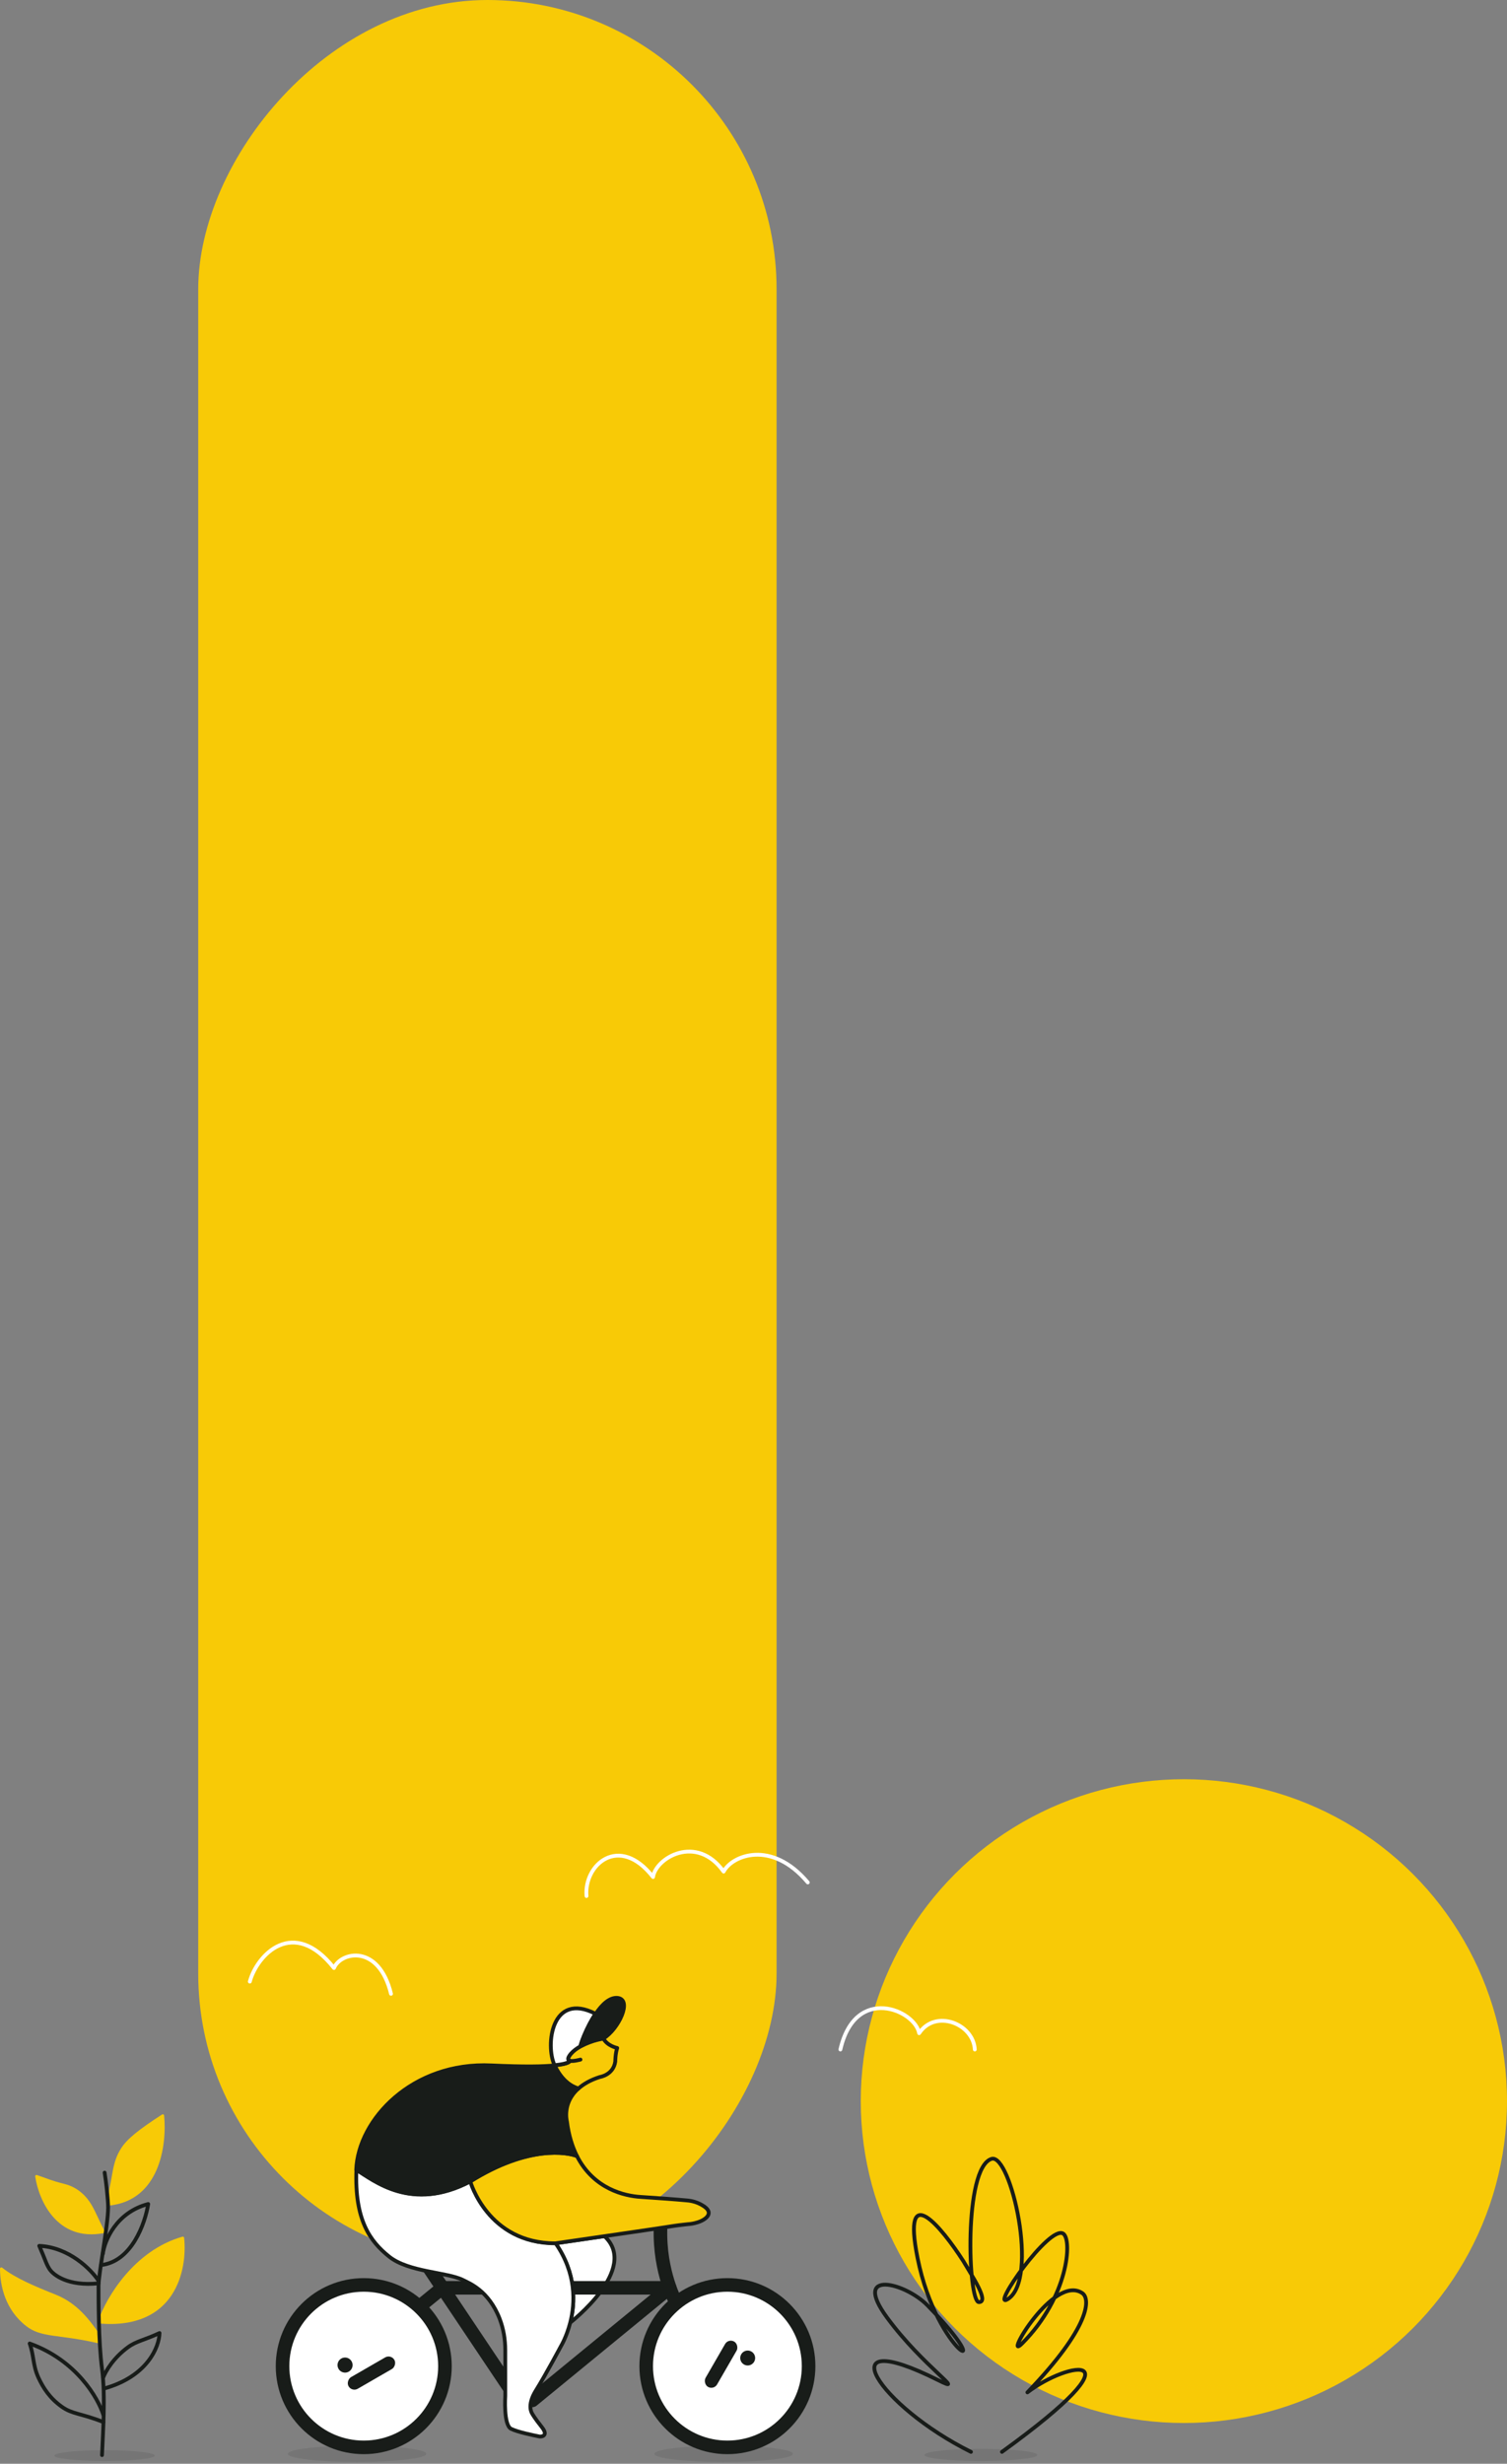 <svg width="100%" height="100%" viewBox="0 0 555 907" fill="none" xmlns="http://www.w3.org/2000/svg">
<rect x="0" y="0" width="555" height="907" fill="#808080" stroke="none"/>
<rect width="213" height="833" rx="106.5" transform="matrix(1 -8.74228e-08 -8.74228e-08 -1 73 833)" fill="#F8CA06"/>
<ellipse rx="119" ry="118.5" transform="matrix(1 -8.74228e-08 -8.74228e-08 -1 436 773.5)" fill="#F8CA06"/>
<ellipse opacity="0.1" cx="38.5" cy="904" rx="18.5" ry="2" fill="#181C19"/>
<path d="M67.184 823.41C49.354 828.479 39.207 845.805 36.31 853.992C36.292 854.045 36.283 854.098 36.283 854.155V854.896C36.283 855.155 36.492 855.372 36.75 855.393C64.641 857.637 69.091 835.671 67.804 823.818C67.772 823.517 67.475 823.327 67.184 823.41Z" fill="#F8CA06"/>
<path d="M36.604 862.105V859.365C36.604 859.261 36.572 859.16 36.512 859.076C32.957 854.078 28.511 847.944 20.555 844.762C12.967 841.726 5.666 838.691 0.824 834.842C0.494 834.579 -0.001 834.8 0 835.221C0.026 841.523 1.952 850.337 9.643 856.317C15.29 860.708 21.348 859.247 35.983 862.592C36.297 862.664 36.604 862.428 36.604 862.105Z" fill="#F8CA06"/>
<path d="M40.042 811.974C58.843 810.123 61.507 789.628 60.443 778.789C60.407 778.421 59.994 778.233 59.684 778.434C51.144 783.956 46.82 787.397 44.63 790.839C41.101 796.384 41.738 800.766 39.512 809.069C39.5 809.112 39.494 809.156 39.494 809.2V811.482C39.494 811.774 39.752 812.003 40.042 811.974Z" fill="#F8CA06"/>
<path d="M38.187 822.105C20.978 825.322 14.304 810.072 12.961 801.25C12.906 800.887 13.257 800.602 13.605 800.721C17.785 802.144 18.91 802.784 23.767 803.998C28.902 805.282 32.02 808.813 33.717 811.702C35.332 814.453 36.49 817.495 38.538 821.382C38.693 821.678 38.515 822.044 38.187 822.105Z" fill="#F8CA06"/>
<path d="M38.53 799.826C39.065 802.929 39.814 809.829 39.814 812.665C39.814 819.405 36.283 837.058 36.283 841.552C36.283 846.045 36.228 861.773 37.567 872.044C38.907 882.315 37.888 895.689 37.567 903.82" stroke="#181C19" stroke-width="1.4" stroke-linecap="round" stroke-linejoin="round"/>
<path d="M58.75 858.884L59.45 858.899C59.455 858.657 59.334 858.429 59.131 858.297C58.928 858.165 58.671 858.148 58.452 858.251L58.75 858.884ZM47.195 864.054L47.608 864.619L47.195 864.054ZM58.05 858.869C57.95 863.58 53.845 874.463 37.707 878.75L38.066 880.103C54.795 875.659 59.336 864.246 59.45 858.899L58.05 858.869ZM38.544 875.815C39.517 873.155 42.398 868.423 47.608 864.619L46.782 863.489C41.346 867.458 38.296 872.418 37.229 875.334L38.544 875.815ZM47.608 864.619C49.054 863.563 50.506 862.939 52.319 862.251C54.127 861.564 56.288 860.816 59.048 859.518L58.452 858.251C55.755 859.52 53.664 860.243 51.822 860.942C49.984 861.64 48.386 862.317 46.782 863.489L47.608 864.619Z" fill="#181C19"/>
<path d="M38.063 889.018C36.137 882.812 28.132 868.898 10.928 862.736C12.533 867.229 12.066 870.752 14.137 875.254C15.975 879.247 18.419 882.928 22.803 886.045C26.683 888.803 30.038 888.451 38.063 891.661" stroke="#181C19" stroke-width="1.4" stroke-linecap="round" stroke-linejoin="round"/>
<path d="M36.283 839.626C33.608 835.561 25.498 827.301 14.457 826.787C16.704 831.923 17 833.5 18.309 835.454C19.617 837.407 24.936 841.768 36.283 840.589" stroke="#181C19" stroke-width="1.4" stroke-linecap="round" stroke-linejoin="round"/>
<path d="M37.888 829.676C38.53 824.862 42.767 814.462 54.578 811.381C53.508 818.335 48.544 832.565 37.246 833.849" stroke="#181C19" stroke-width="1.4" stroke-linecap="round" stroke-linejoin="round"/>
<ellipse opacity="0.1" rx="20.788" ry="2.247" transform="matrix(-1 0 0 1 361.234 903.757)" fill="#181C19"/>
<path d="M357.59 902.633C323.591 885.778 303.914 855.433 345.503 876.227C356.739 881.845 339.9 871.171 326.689 853.192C313.478 835.213 333.416 840.344 341.57 848.697C369.589 877.404 345.228 867.8 337.925 831.281C332.082 802.066 346.727 819.857 354.78 832.404C357.963 837.835 364.5 847.5 360.5 847.5C356.5 847.5 354.78 798 365.167 794.762C372.16 792.582 382.929 839.241 371.073 846.45C364.605 850.383 386.516 818.92 391.573 822.291C394.944 824.539 393.491 845.656 376.403 862.743C369.099 870.047 387.978 836.899 398.602 844.203C401.599 846.263 401.748 856.451 378.376 880.722C393.546 869.11 421.812 864.429 369 902.633" stroke="#181C19" stroke-width="1.4" stroke-linecap="round" stroke-linejoin="round"/>
<ellipse opacity="0.1" cx="266.5" cy="903.349" rx="25.5" ry="3" fill="#181C19"/>
<ellipse opacity="0.1" cx="131.5" cy="903.349" rx="25.5" ry="3" fill="#181C19"/>
<path d="M210.002 855.048C211.853 847.857 212.352 836.963 204.52 825.856C204.52 825.856 213.704 824.503 222.604 823.222C235.634 835.254 210.002 855.048 210.002 855.048Z" fill="white" stroke="#181C19" stroke-width="1.4" stroke-miterlimit="10" stroke-linecap="round" stroke-linejoin="round"/>
<path d="M246.599 842.232H162.939" stroke="#181C19" stroke-width="5" stroke-miterlimit="10" stroke-linecap="round" stroke-linejoin="round"/>
<path d="M249.091 847.857C249.091 847.857 242.754 836.607 243.253 820.231" stroke="#181C19" stroke-width="5" stroke-miterlimit="10" stroke-linecap="round" stroke-linejoin="round"/>
<path d="M246.599 842.232L196.047 883.67" stroke="#181C19" stroke-width="5" stroke-miterlimit="10" stroke-linecap="round" stroke-linejoin="round"/>
<path d="M162.939 842.232L154.395 849.21" stroke="#181C19" stroke-width="5" stroke-miterlimit="10" stroke-linecap="round" stroke-linejoin="round"/>
<path d="M188.5 880.395L157.172 833.617" stroke="#181C19" stroke-width="5" stroke-miterlimit="10" stroke-linecap="round" stroke-linejoin="round"/>
<path d="M133.961 900.972C150.476 900.972 163.865 887.584 163.865 871.068C163.865 854.553 150.476 841.164 133.961 841.164C117.445 841.164 104.057 854.553 104.057 871.068C104.057 887.584 117.445 900.972 133.961 900.972Z" fill="white" stroke="#181C19" stroke-width="5" stroke-miterlimit="10" stroke-linecap="round" stroke-linejoin="round"/>
<rect x="129.611" y="880.629" width="4.945" height="19.469" rx="2.472" transform="rotate(-120 129.611 880.629)" fill="#181C19"/>
<circle cx="127.076" cy="870.674" r="2.781" transform="rotate(-120 127.076 870.674)" fill="#181C19"/>
<path d="M267.888 900.972C284.404 900.972 297.792 887.584 297.792 871.068C297.792 854.553 284.404 841.164 267.888 841.164C251.373 841.164 237.984 854.553 237.984 871.068C237.984 887.584 251.373 900.972 267.888 900.972Z" fill="white" stroke="#181C19" stroke-width="5" stroke-miterlimit="10" stroke-linecap="round" stroke-linejoin="round"/>
<rect x="268.261" y="860.8" width="4.892" height="19.263" rx="2.446" transform="rotate(30 268.261 860.8)" fill="#181C19"/>
<circle cx="275.359" cy="868.076" r="2.752" transform="rotate(30 275.359 868.076)" fill="#181C19"/>
<path d="M210.002 855.048C208.649 860.317 206.655 863.592 206.655 863.592C206.655 863.592 200.959 874.272 197.399 879.968C193.839 885.664 195.975 888.512 195.975 888.512C195.975 888.512 196.687 889.936 199.535 893.496C201.315 895.703 200.603 896.558 199.82 896.842C199.322 896.985 198.823 897.056 198.396 896.914C196.616 896.558 190.635 895.347 188.215 894.137C185.367 892.713 186.079 882.033 186.079 882.033V865.23C186.079 861.242 185.438 857.326 184.014 853.624C179.955 843.158 172.764 840.523 170.415 839.313C164.719 836.465 150.479 836.465 143.359 830.769C136.239 825.073 130.543 817.241 131.255 798.729C137.805 802.645 151.547 814.393 173.263 803.001C173.263 803.001 179.671 825.785 204.591 825.785C212.351 836.963 211.853 847.857 210.002 855.048Z" fill="white" stroke="#181C19" stroke-width="1.4" stroke-miterlimit="10" stroke-linecap="round" stroke-linejoin="round"/>
<path d="M256.78 818.167C255.641 818.523 254.502 818.736 253.291 818.807C247.311 819.448 248.094 819.519 238.695 820.872C236.915 821.157 229.867 822.154 222.604 823.222C213.704 824.503 204.519 825.856 204.519 825.856C179.599 825.856 173.191 803.072 173.191 803.072C194.551 789.615 209.005 792.321 212.494 793.745C218.688 805.92 230.151 808.412 235.847 808.768C241.401 809.124 249.091 809.694 252.864 810.05C254.858 810.192 256.851 810.762 258.631 811.83C263.615 814.678 259.699 817.312 256.78 818.167Z" fill="#F8CA06" stroke="#181C19" stroke-width="1.4" stroke-miterlimit="10" stroke-linecap="round" stroke-linejoin="round"/>
<path d="M208.792 781C209.432 786.126 210.785 790.327 212.494 793.745C209.005 792.321 194.552 789.686 173.192 803.072C151.476 814.464 137.734 802.716 131.184 798.8C131.896 780.288 151.832 758.928 181.024 760.352C193.128 760.922 200.105 760.779 204.235 760.352C207.652 767.614 212.28 768.611 212.992 768.896C206.94 774.236 208.792 781 208.792 781Z" fill="#181C19" stroke="#181C19" stroke-width="1.4" stroke-miterlimit="10" stroke-linecap="round" stroke-linejoin="round"/>
<path d="M227.304 753.944C226.592 756.08 226.592 758.928 226.592 758.928C225.88 763.912 220.896 764.624 220.896 764.624C217.336 765.763 214.844 767.258 212.993 768.896C212.281 768.54 207.653 767.543 204.235 760.352C210.003 759.782 209.86 758.714 209.86 758.714C209.077 758.501 208.863 757.789 210.216 756.151C211.142 755.012 212.423 754.086 213.776 753.374C218.475 750.882 222.249 750.526 222.249 750.526C223.744 753.232 227.304 753.944 227.304 753.944Z" stroke="#181C19" stroke-width="1.4" stroke-miterlimit="10" stroke-linecap="round" stroke-linejoin="round"/>
<path d="M209.788 758.643C210.998 758.999 213.775 758.216 213.775 758.216" stroke="#181C19" stroke-width="1.4" stroke-miterlimit="10" stroke-linecap="round" stroke-linejoin="round"/>
<path d="M213.776 753.303C212.423 754.086 211.142 755.012 210.216 756.08C208.863 757.718 209.077 758.43 209.86 758.643C209.86 758.643 210.002 759.711 204.235 760.281C200.818 753.018 203.025 733.011 219.329 741.342C215.841 746.539 213.562 753.303 213.776 753.303Z" fill="white" stroke="#181C19" stroke-width="1.4" stroke-miterlimit="10" stroke-linecap="round" stroke-linejoin="round"/>
<path d="M222.32 750.384C222.32 750.384 218.475 750.811 213.847 753.232C213.562 753.232 215.841 746.468 219.401 741.342C221.679 737.924 224.527 735.218 227.446 735.503C233 736.144 227.802 746.966 222.32 750.384Z" fill="#181C19" stroke="#181C19" stroke-width="1.4" stroke-miterlimit="10" stroke-linecap="round" stroke-linejoin="round"/>
<path d="M216 698C214.999 686.5 228 675 240.5 691C241.5 684 256.5 675 266.499 689C269.499 683.167 284 677 297.499 693" stroke="white" stroke-width="1.4" stroke-linecap="round" stroke-linejoin="round"/>
<path d="M359 754.5C358.5 745 344.5 739.5 338.5 748.5C337 740 315 730.5 309.5 754.5" stroke="white" stroke-width="1.4" stroke-linecap="round" stroke-linejoin="round"/>
<path d="M92 729.5C94.667 719.667 108 705.5 123 724.5C125.5 718.5 139.5 715.5 144 734" stroke="white" stroke-width="1.4" stroke-linecap="round" stroke-linejoin="round"/>
</svg>
